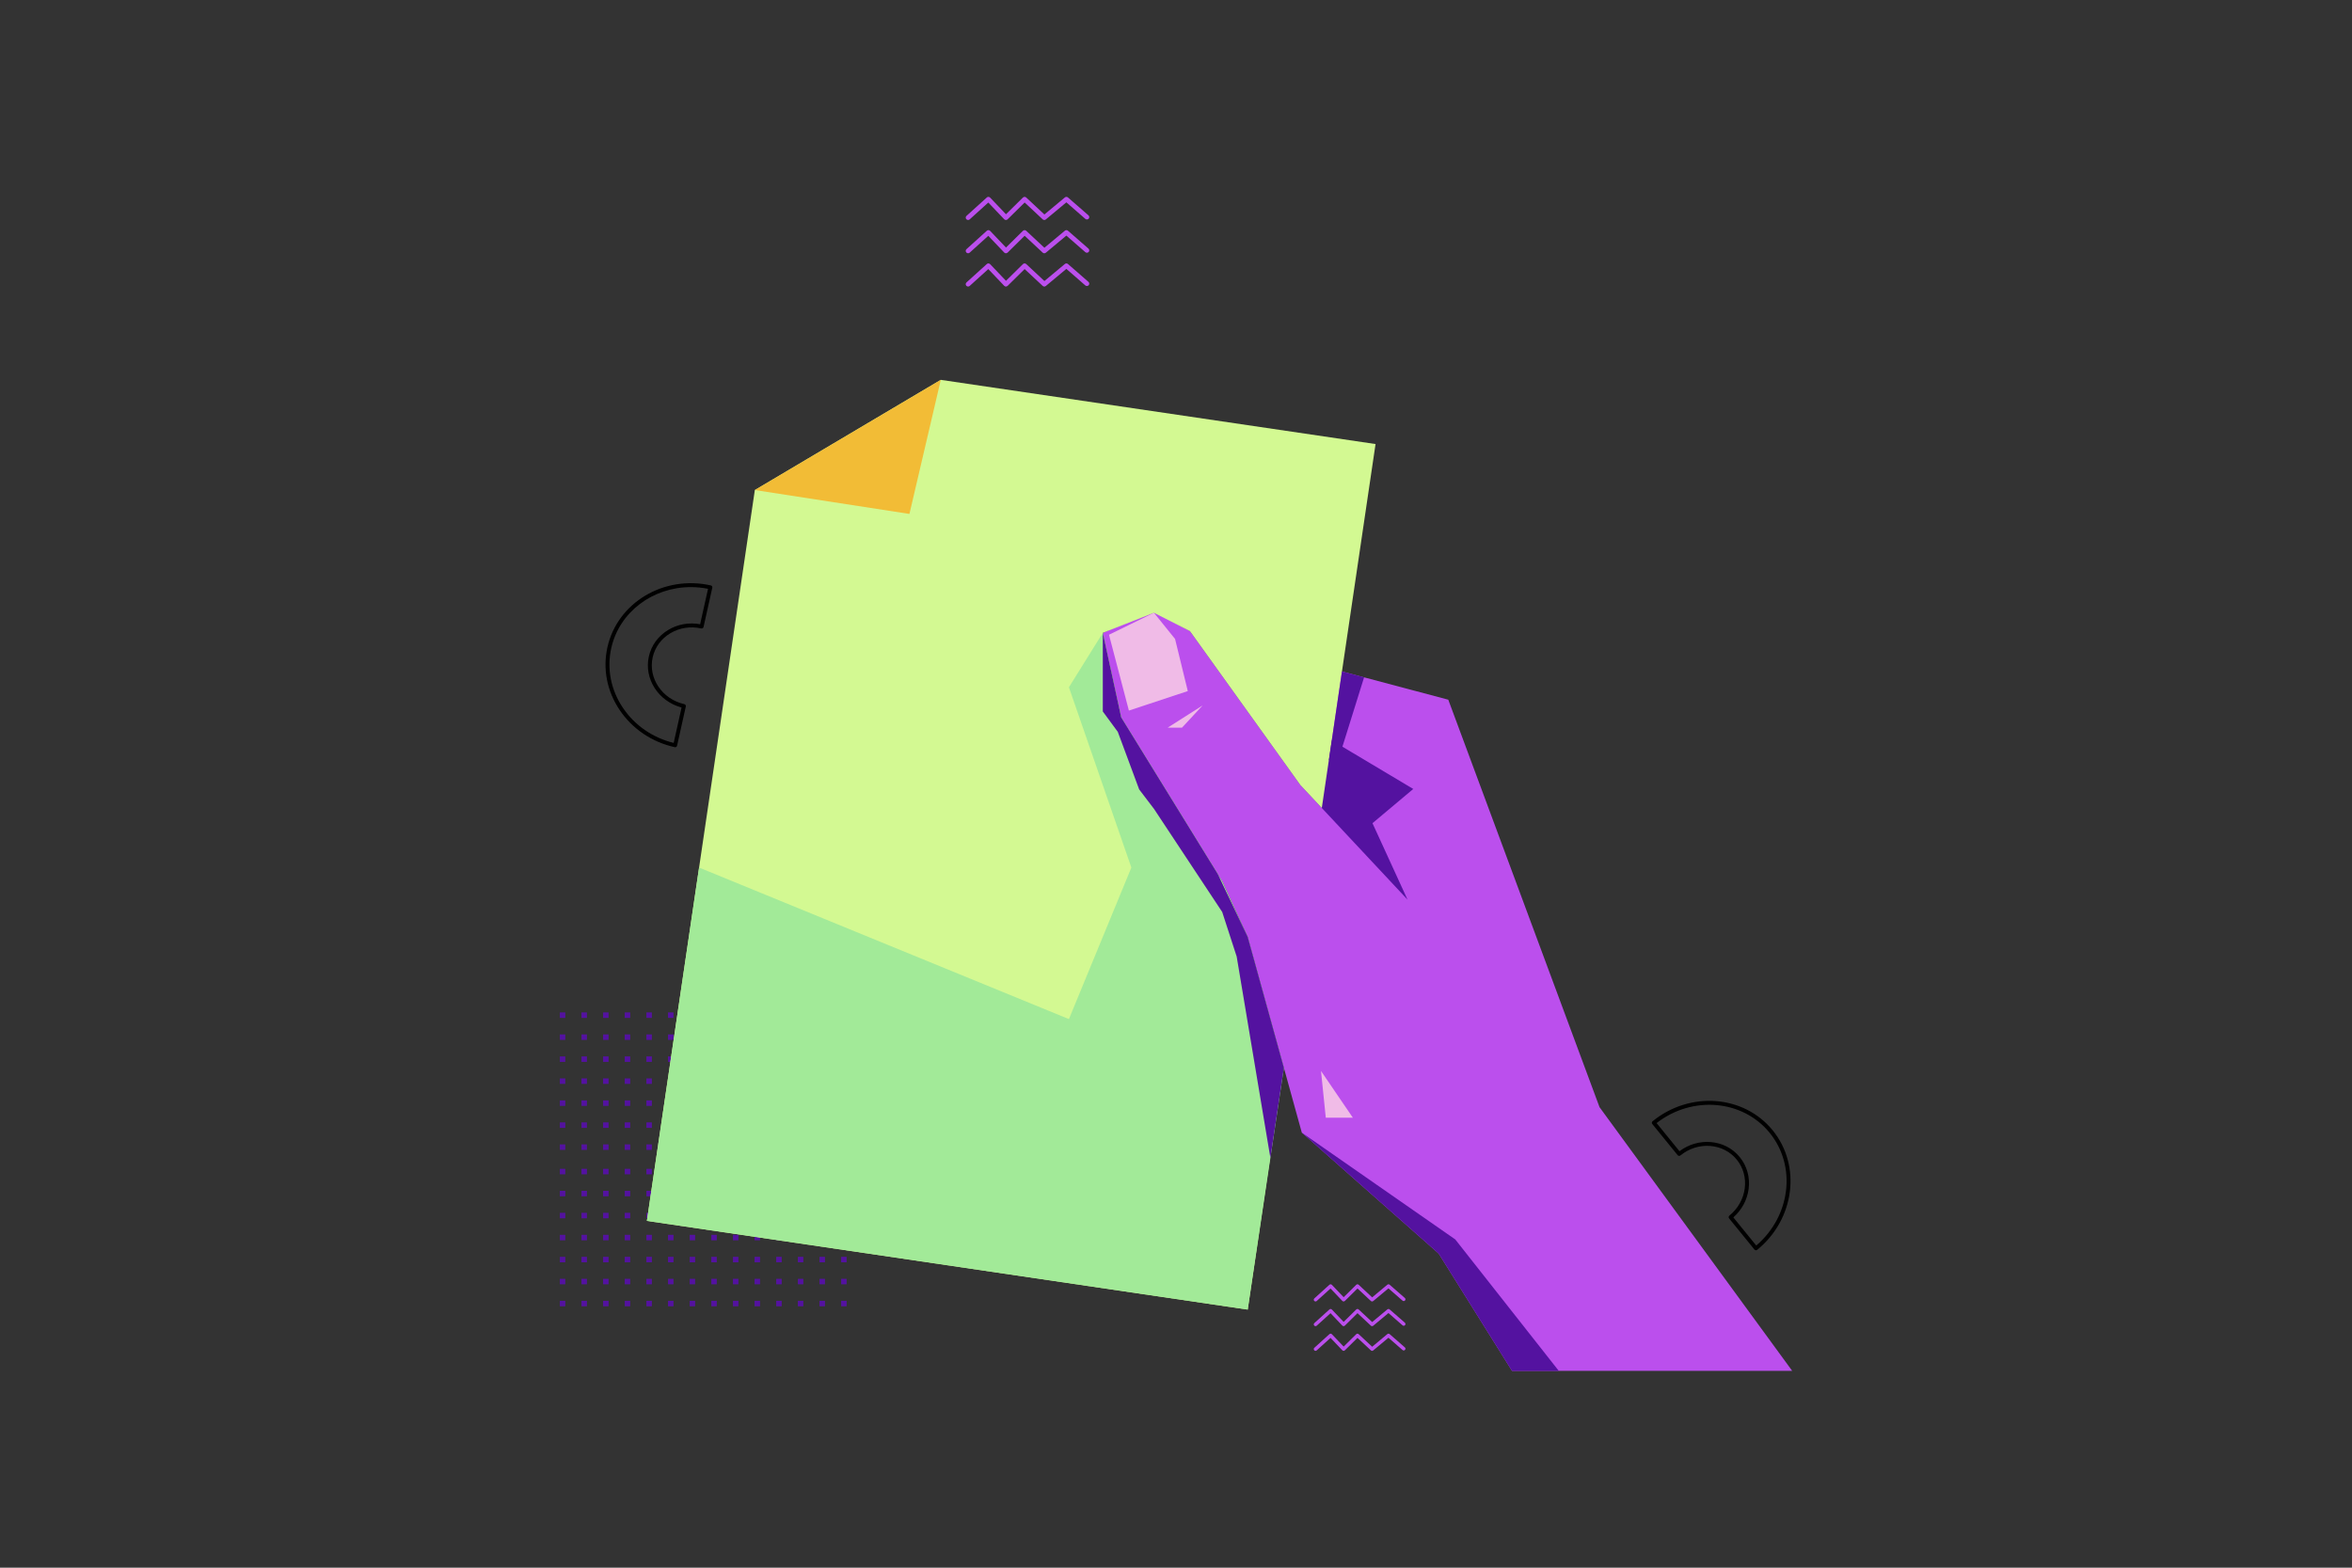 <svg xmlns="http://www.w3.org/2000/svg" xmlns:xlink="http://www.w3.org/1999/xlink" viewBox="0 0 600 400" id="empty-file"><rect x="0" y="0" width="600" height="400" fill="#333333" stroke="none"/><defs><rect id="a" width="94.868" height="94.868" x="328.422" y="101.37"></rect></defs><clipPath id="b"><use overflow="visible" xlink:href="#a"></use></clipPath><g clip-path="url(#b)"><line x1="327.238" x2="421.598" y1="103.932" y2="197.569" fill="#BB4FED"></line></g><g clip-path="url(#b)"><line x1="331.97" x2="426.33" y1="96.739" y2="190.377" fill="#BB4FED"></line></g><g clip-path="url(#b)"><line x1="336.701" x2="431.061" y1="89.547" y2="183.185" fill="#BB4FED"></line></g><g clip-path="url(#b)"><line x1="341.433" x2="435.793" y1="82.355" y2="175.993" fill="#BB4FED"></line></g><g clip-path="url(#b)"><line x1="346.164" x2="440.525" y1="75.163" y2="168.801" fill="#BB4FED"></line></g><g clip-path="url(#b)"><line x1="350.896" x2="445.256" y1="67.971" y2="161.609" fill="#BB4FED"></line></g><g clip-path="url(#b)"><line x1="355.627" x2="449.988" y1="60.779" y2="154.417" fill="#BB4FED"></line></g><g clip-path="url(#b)"><line x1="360.359" x2="454.719" y1="53.587" y2="147.224" fill="#BB4FED"></line></g><g clip-path="url(#b)"><line x1="365.091" x2="459.451" y1="46.394" y2="140.032" fill="#BB4FED"></line></g><g clip-path="url(#b)"><line x1="322.519" x2="416.879" y1="110.43" y2="204.068" fill="#BB4FED"></line></g><g clip-path="url(#b)"><line x1="317.799" x2="412.159" y1="116.928" y2="210.566" fill="#BB4FED"></line></g><g clip-path="url(#b)"><line x1="313.08" x2="407.44" y1="123.426" y2="217.064" fill="#BB4FED"></line></g><g clip-path="url(#b)"><line x1="308.36" x2="402.72" y1="129.924" y2="223.562" fill="#BB4FED"></line></g><g clip-path="url(#b)"><line x1="303.641" x2="398.001" y1="136.423" y2="230.06" fill="#BB4FED"></line></g><g clip-path="url(#b)"><line x1="298.921" x2="393.282" y1="142.921" y2="236.559" fill="#BB4FED"></line></g><g clip-path="url(#b)"><line x1="294.202" x2="388.562" y1="149.419" y2="243.057" fill="#BB4FED"></line></g><g clip-path="url(#b)"><line x1="289.483" x2="383.843" y1="155.917" y2="249.555" fill="#BB4FED"></line></g><g><rect width="1.397" height="1.397" x="142.814" y="298.231" fill="#5412A0"></rect><rect width="1.397" height="1.397" x="148.334" y="298.231" fill="#5412A0"></rect><rect width="1.397" height="1.397" x="153.855" y="298.231" fill="#5412A0"></rect><rect width="1.397" height="1.397" x="159.375" y="298.231" fill="#5412A0"></rect><rect width="1.397" height="1.397" x="164.896" y="298.231" fill="#5412A0"></rect><rect width="1.397" height="1.397" x="170.416" y="298.231" fill="#5412A0"></rect><rect width="1.397" height="1.397" x="175.937" y="298.231" fill="#5412A0"></rect><rect width="1.397" height="1.397" x="181.457" y="298.231" fill="#5412A0"></rect><rect width="1.397" height="1.397" x="186.977" y="298.231" fill="#5412A0"></rect><rect width="1.397" height="1.397" x="192.498" y="298.231" fill="#5412A0"></rect><rect width="1.397" height="1.397" x="198.018" y="298.231" fill="#5412A0"></rect><rect width="1.397" height="1.397" x="203.539" y="298.231" fill="#5412A0"></rect><rect width="1.397" height="1.397" x="209.059" y="298.231" fill="#5412A0"></rect><rect width="1.397" height="1.397" x="214.58" y="298.231" fill="#5412A0"></rect><g><rect width="1.397" height="1.397" x="142.814" y="303.844" fill="#5412A0"></rect><rect width="1.397" height="1.397" x="148.334" y="303.844" fill="#5412A0"></rect><rect width="1.397" height="1.397" x="153.855" y="303.844" fill="#5412A0"></rect><rect width="1.397" height="1.397" x="159.375" y="303.844" fill="#5412A0"></rect><rect width="1.397" height="1.397" x="164.896" y="303.844" fill="#5412A0"></rect><rect width="1.397" height="1.397" x="170.416" y="303.844" fill="#5412A0"></rect><rect width="1.397" height="1.397" x="175.937" y="303.844" fill="#5412A0"></rect><rect width="1.397" height="1.397" x="181.457" y="303.844" fill="#5412A0"></rect><rect width="1.397" height="1.397" x="186.977" y="303.844" fill="#5412A0"></rect><rect width="1.397" height="1.397" x="192.498" y="303.844" fill="#5412A0"></rect><rect width="1.397" height="1.397" x="198.018" y="303.844" fill="#5412A0"></rect><rect width="1.397" height="1.397" x="203.539" y="303.844" fill="#5412A0"></rect><rect width="1.397" height="1.397" x="209.059" y="303.844" fill="#5412A0"></rect><rect width="1.397" height="1.397" x="214.58" y="303.844" fill="#5412A0"></rect></g><g><rect width="1.397" height="1.397" x="142.814" y="309.456" fill="#5412A0"></rect><rect width="1.397" height="1.397" x="148.334" y="309.456" fill="#5412A0"></rect><rect width="1.397" height="1.397" x="153.855" y="309.456" fill="#5412A0"></rect><rect width="1.397" height="1.397" x="159.375" y="309.456" fill="#5412A0"></rect><rect width="1.397" height="1.397" x="164.896" y="309.456" fill="#5412A0"></rect><rect width="1.397" height="1.397" x="170.416" y="309.456" fill="#5412A0"></rect><rect width="1.397" height="1.397" x="175.937" y="309.456" fill="#5412A0"></rect><rect width="1.397" height="1.397" x="181.457" y="309.456" fill="#5412A0"></rect><rect width="1.397" height="1.397" x="186.977" y="309.456" fill="#5412A0"></rect><rect width="1.397" height="1.397" x="192.498" y="309.456" fill="#5412A0"></rect><rect width="1.397" height="1.397" x="198.018" y="309.456" fill="#5412A0"></rect><rect width="1.397" height="1.397" x="203.539" y="309.456" fill="#5412A0"></rect><rect width="1.397" height="1.397" x="209.059" y="309.456" fill="#5412A0"></rect><rect width="1.397" height="1.397" x="214.58" y="309.456" fill="#5412A0"></rect></g><g><rect width="1.397" height="1.397" x="142.814" y="315.069" fill="#5412A0"></rect><rect width="1.397" height="1.397" x="148.334" y="315.069" fill="#5412A0"></rect><rect width="1.397" height="1.397" x="153.855" y="315.069" fill="#5412A0"></rect><rect width="1.397" height="1.397" x="159.375" y="315.069" fill="#5412A0"></rect><rect width="1.397" height="1.397" x="164.896" y="315.069" fill="#5412A0"></rect><rect width="1.397" height="1.397" x="170.416" y="315.069" fill="#5412A0"></rect><rect width="1.397" height="1.397" x="175.937" y="315.069" fill="#5412A0"></rect><rect width="1.397" height="1.397" x="181.457" y="315.069" fill="#5412A0"></rect><rect width="1.397" height="1.397" x="186.977" y="315.069" fill="#5412A0"></rect><rect width="1.397" height="1.397" x="192.498" y="315.069" fill="#5412A0"></rect><rect width="1.397" height="1.397" x="198.018" y="315.069" fill="#5412A0"></rect><rect width="1.397" height="1.397" x="203.539" y="315.069" fill="#5412A0"></rect><rect width="1.397" height="1.397" x="209.059" y="315.069" fill="#5412A0"></rect><rect width="1.397" height="1.397" x="214.58" y="315.069" fill="#5412A0"></rect></g><g><rect width="1.397" height="1.397" x="142.814" y="320.682" fill="#5412A0"></rect><rect width="1.397" height="1.397" x="148.334" y="320.682" fill="#5412A0"></rect><rect width="1.397" height="1.397" x="153.855" y="320.682" fill="#5412A0"></rect><rect width="1.397" height="1.397" x="159.375" y="320.682" fill="#5412A0"></rect><rect width="1.397" height="1.397" x="164.896" y="320.682" fill="#5412A0"></rect><rect width="1.397" height="1.397" x="170.416" y="320.682" fill="#5412A0"></rect><rect width="1.397" height="1.397" x="175.937" y="320.682" fill="#5412A0"></rect><rect width="1.397" height="1.397" x="181.457" y="320.682" fill="#5412A0"></rect><rect width="1.397" height="1.397" x="186.977" y="320.682" fill="#5412A0"></rect><rect width="1.397" height="1.397" x="192.498" y="320.682" fill="#5412A0"></rect><rect width="1.397" height="1.397" x="198.018" y="320.682" fill="#5412A0"></rect><rect width="1.397" height="1.397" x="203.539" y="320.682" fill="#5412A0"></rect><rect width="1.397" height="1.397" x="209.059" y="320.682" fill="#5412A0"></rect><rect width="1.397" height="1.397" x="214.58" y="320.682" fill="#5412A0"></rect></g><g><rect width="1.397" height="1.397" x="142.814" y="326.294" fill="#5412A0"></rect><rect width="1.397" height="1.397" x="148.334" y="326.294" fill="#5412A0"></rect><rect width="1.397" height="1.397" x="153.855" y="326.294" fill="#5412A0"></rect><rect width="1.397" height="1.397" x="159.375" y="326.294" fill="#5412A0"></rect><rect width="1.397" height="1.397" x="164.896" y="326.294" fill="#5412A0"></rect><rect width="1.397" height="1.397" x="170.416" y="326.294" fill="#5412A0"></rect><rect width="1.397" height="1.397" x="175.937" y="326.294" fill="#5412A0"></rect><rect width="1.397" height="1.397" x="181.457" y="326.294" fill="#5412A0"></rect><rect width="1.397" height="1.397" x="186.977" y="326.294" fill="#5412A0"></rect><rect width="1.397" height="1.397" x="192.498" y="326.294" fill="#5412A0"></rect><rect width="1.397" height="1.397" x="198.018" y="326.294" fill="#5412A0"></rect><rect width="1.397" height="1.397" x="203.539" y="326.294" fill="#5412A0"></rect><rect width="1.397" height="1.397" x="209.059" y="326.294" fill="#5412A0"></rect><rect width="1.397" height="1.397" x="214.58" y="326.294" fill="#5412A0"></rect></g><g><rect width="1.397" height="1.397" x="142.814" y="331.907" fill="#5412A0"></rect><rect width="1.397" height="1.397" x="148.334" y="331.907" fill="#5412A0"></rect><rect width="1.397" height="1.397" x="153.855" y="331.907" fill="#5412A0"></rect><rect width="1.397" height="1.397" x="159.375" y="331.907" fill="#5412A0"></rect><rect width="1.397" height="1.397" x="164.896" y="331.907" fill="#5412A0"></rect><rect width="1.397" height="1.397" x="170.416" y="331.907" fill="#5412A0"></rect><rect width="1.397" height="1.397" x="175.937" y="331.907" fill="#5412A0"></rect><rect width="1.397" height="1.397" x="181.457" y="331.907" fill="#5412A0"></rect><rect width="1.397" height="1.397" x="186.977" y="331.907" fill="#5412A0"></rect><rect width="1.397" height="1.397" x="192.498" y="331.907" fill="#5412A0"></rect><rect width="1.397" height="1.397" x="198.018" y="331.907" fill="#5412A0"></rect><rect width="1.397" height="1.397" x="203.539" y="331.907" fill="#5412A0"></rect><rect width="1.397" height="1.397" x="209.059" y="331.907" fill="#5412A0"></rect><rect width="1.397" height="1.397" x="214.58" y="331.907" fill="#5412A0"></rect></g><g><rect width="1.397" height="1.397" x="142.814" y="258.322" fill="#5412A0"></rect><rect width="1.397" height="1.397" x="148.334" y="258.322" fill="#5412A0"></rect><rect width="1.397" height="1.397" x="153.855" y="258.322" fill="#5412A0"></rect><rect width="1.397" height="1.397" x="159.375" y="258.322" fill="#5412A0"></rect><rect width="1.397" height="1.397" x="164.896" y="258.322" fill="#5412A0"></rect><rect width="1.397" height="1.397" x="170.416" y="258.322" fill="#5412A0"></rect><rect width="1.397" height="1.397" x="175.937" y="258.322" fill="#5412A0"></rect><rect width="1.397" height="1.397" x="181.457" y="258.322" fill="#5412A0"></rect><rect width="1.397" height="1.397" x="186.977" y="258.322" fill="#5412A0"></rect><rect width="1.397" height="1.397" x="192.498" y="258.322" fill="#5412A0"></rect><rect width="1.397" height="1.397" x="198.018" y="258.322" fill="#5412A0"></rect><rect width="1.397" height="1.397" x="203.539" y="258.322" fill="#5412A0"></rect><rect width="1.397" height="1.397" x="209.059" y="258.322" fill="#5412A0"></rect><rect width="1.397" height="1.397" x="214.58" y="258.322" fill="#5412A0"></rect><g><rect width="1.397" height="1.397" x="142.814" y="263.934" fill="#5412A0"></rect><rect width="1.397" height="1.397" x="148.334" y="263.934" fill="#5412A0"></rect><rect width="1.397" height="1.397" x="153.855" y="263.934" fill="#5412A0"></rect><rect width="1.397" height="1.397" x="159.375" y="263.934" fill="#5412A0"></rect><rect width="1.397" height="1.397" x="164.896" y="263.934" fill="#5412A0"></rect><rect width="1.397" height="1.397" x="170.416" y="263.934" fill="#5412A0"></rect><rect width="1.397" height="1.397" x="175.937" y="263.934" fill="#5412A0"></rect><rect width="1.397" height="1.397" x="181.457" y="263.934" fill="#5412A0"></rect><rect width="1.397" height="1.397" x="186.977" y="263.934" fill="#5412A0"></rect><rect width="1.397" height="1.397" x="192.498" y="263.934" fill="#5412A0"></rect><rect width="1.397" height="1.397" x="198.018" y="263.934" fill="#5412A0"></rect><rect width="1.397" height="1.397" x="203.539" y="263.934" fill="#5412A0"></rect><rect width="1.397" height="1.397" x="209.059" y="263.934" fill="#5412A0"></rect><rect width="1.397" height="1.397" x="214.58" y="263.934" fill="#5412A0"></rect></g><g><rect width="1.397" height="1.397" x="142.814" y="269.547" fill="#5412A0"></rect><rect width="1.397" height="1.397" x="148.334" y="269.547" fill="#5412A0"></rect><rect width="1.397" height="1.397" x="153.855" y="269.547" fill="#5412A0"></rect><rect width="1.397" height="1.397" x="159.375" y="269.547" fill="#5412A0"></rect><rect width="1.397" height="1.397" x="164.896" y="269.547" fill="#5412A0"></rect><rect width="1.397" height="1.397" x="170.416" y="269.547" fill="#5412A0"></rect><rect width="1.397" height="1.397" x="175.937" y="269.547" fill="#5412A0"></rect><rect width="1.397" height="1.397" x="181.457" y="269.547" fill="#5412A0"></rect><rect width="1.397" height="1.397" x="186.977" y="269.547" fill="#5412A0"></rect><rect width="1.397" height="1.397" x="192.498" y="269.547" fill="#5412A0"></rect><rect width="1.397" height="1.397" x="198.018" y="269.547" fill="#5412A0"></rect><rect width="1.397" height="1.397" x="203.539" y="269.547" fill="#5412A0"></rect><rect width="1.397" height="1.397" x="209.059" y="269.547" fill="#5412A0"></rect><rect width="1.397" height="1.397" x="214.58" y="269.547" fill="#5412A0"></rect></g><g><rect width="1.397" height="1.397" x="142.814" y="275.16" fill="#5412A0"></rect><rect width="1.397" height="1.397" x="148.334" y="275.16" fill="#5412A0"></rect><rect width="1.397" height="1.397" x="153.855" y="275.16" fill="#5412A0"></rect><rect width="1.397" height="1.397" x="159.375" y="275.16" fill="#5412A0"></rect><rect width="1.397" height="1.397" x="164.896" y="275.16" fill="#5412A0"></rect><rect width="1.397" height="1.397" x="170.416" y="275.16" fill="#5412A0"></rect><rect width="1.397" height="1.397" x="175.937" y="275.16" fill="#5412A0"></rect><rect width="1.397" height="1.397" x="181.457" y="275.16" fill="#5412A0"></rect><rect width="1.397" height="1.397" x="186.977" y="275.16" fill="#5412A0"></rect><rect width="1.397" height="1.397" x="192.498" y="275.16" fill="#5412A0"></rect><rect width="1.397" height="1.397" x="198.018" y="275.16" fill="#5412A0"></rect><rect width="1.397" height="1.397" x="203.539" y="275.16" fill="#5412A0"></rect><rect width="1.397" height="1.397" x="209.059" y="275.16" fill="#5412A0"></rect><rect width="1.397" height="1.397" x="214.58" y="275.16" fill="#5412A0"></rect></g><g><rect width="1.397" height="1.397" x="142.814" y="280.772" fill="#5412A0"></rect><rect width="1.397" height="1.397" x="148.334" y="280.772" fill="#5412A0"></rect><rect width="1.397" height="1.397" x="153.855" y="280.772" fill="#5412A0"></rect><rect width="1.397" height="1.397" x="159.375" y="280.772" fill="#5412A0"></rect><rect width="1.397" height="1.397" x="164.896" y="280.772" fill="#5412A0"></rect><rect width="1.397" height="1.397" x="170.416" y="280.772" fill="#5412A0"></rect><rect width="1.397" height="1.397" x="175.937" y="280.772" fill="#5412A0"></rect><rect width="1.397" height="1.397" x="181.457" y="280.772" fill="#5412A0"></rect><rect width="1.397" height="1.397" x="186.977" y="280.772" fill="#5412A0"></rect><rect width="1.397" height="1.397" x="192.498" y="280.772" fill="#5412A0"></rect><rect width="1.397" height="1.397" x="198.018" y="280.772" fill="#5412A0"></rect><rect width="1.397" height="1.397" x="203.539" y="280.772" fill="#5412A0"></rect><rect width="1.397" height="1.397" x="209.059" y="280.772" fill="#5412A0"></rect><rect width="1.397" height="1.397" x="214.58" y="280.772" fill="#5412A0"></rect></g><g><rect width="1.397" height="1.397" x="142.814" y="286.385" fill="#5412A0"></rect><rect width="1.397" height="1.397" x="148.334" y="286.385" fill="#5412A0"></rect><rect width="1.397" height="1.397" x="153.855" y="286.385" fill="#5412A0"></rect><rect width="1.397" height="1.397" x="159.375" y="286.385" fill="#5412A0"></rect><rect width="1.397" height="1.397" x="164.896" y="286.385" fill="#5412A0"></rect><rect width="1.397" height="1.397" x="170.416" y="286.385" fill="#5412A0"></rect><rect width="1.397" height="1.397" x="175.937" y="286.385" fill="#5412A0"></rect><rect width="1.397" height="1.397" x="181.457" y="286.385" fill="#5412A0"></rect><rect width="1.397" height="1.397" x="186.977" y="286.385" fill="#5412A0"></rect><rect width="1.397" height="1.397" x="192.498" y="286.385" fill="#5412A0"></rect><rect width="1.397" height="1.397" x="198.018" y="286.385" fill="#5412A0"></rect><rect width="1.397" height="1.397" x="203.539" y="286.385" fill="#5412A0"></rect><rect width="1.397" height="1.397" x="209.059" y="286.385" fill="#5412A0"></rect><rect width="1.397" height="1.397" x="214.58" y="286.385" fill="#5412A0"></rect></g><g><rect width="1.397" height="1.397" x="142.814" y="291.998" fill="#5412A0"></rect><rect width="1.397" height="1.397" x="148.334" y="291.998" fill="#5412A0"></rect><rect width="1.397" height="1.397" x="153.855" y="291.998" fill="#5412A0"></rect><rect width="1.397" height="1.397" x="159.375" y="291.998" fill="#5412A0"></rect><rect width="1.397" height="1.397" x="164.896" y="291.998" fill="#5412A0"></rect><rect width="1.397" height="1.397" x="170.416" y="291.998" fill="#5412A0"></rect><rect width="1.397" height="1.397" x="175.937" y="291.998" fill="#5412A0"></rect><rect width="1.397" height="1.397" x="181.457" y="291.998" fill="#5412A0"></rect><rect width="1.397" height="1.397" x="186.977" y="291.998" fill="#5412A0"></rect><rect width="1.397" height="1.397" x="192.498" y="291.998" fill="#5412A0"></rect><rect width="1.397" height="1.397" x="198.018" y="291.998" fill="#5412A0"></rect><rect width="1.397" height="1.397" x="203.539" y="291.998" fill="#5412A0"></rect><rect width="1.397" height="1.397" x="209.059" y="291.998" fill="#5412A0"></rect><rect width="1.397" height="1.397" x="214.58" y="291.998" fill="#5412A0"></rect></g></g></g><g><path fill="#BB4FED" d="M246.96 73.111c-.164 0-.328-.067-.447-.198-.224-.248-.204-.629.042-.853l5.186-4.694c.243-.219.616-.206.842.032l4.047 4.249 4.324-4.263c.231-.226.6-.23.836-.011l4.64 4.331 5.224-4.353c.229-.191.56-.186.783.008l5.231 4.561c.251.219.277.6.058.851-.219.253-.6.278-.852.059l-4.843-4.222-5.237 4.364c-.235.196-.576.185-.799-.022l-4.606-4.299-4.348 4.288c-.116.112-.298.172-.433.173-.162-.002-.316-.07-.428-.187l-4.064-4.267-4.75 4.299C247.25 73.059 247.105 73.111 246.96 73.111zM246.96 64.621c-.164 0-.328-.067-.447-.198-.224-.248-.204-.629.042-.853l5.186-4.694c.243-.219.616-.206.842.032l4.047 4.249 4.324-4.263c.231-.226.6-.23.836-.011l4.64 4.331 5.224-4.353c.229-.191.56-.186.783.008l5.231 4.561c.251.219.277.6.058.851-.219.253-.6.278-.852.059l-4.843-4.222-5.237 4.364c-.235.196-.576.185-.799-.022l-4.606-4.299-4.348 4.288c-.116.112-.298.172-.433.173-.162-.002-.316-.07-.428-.187l-4.064-4.267-4.75 4.299C247.25 64.569 247.105 64.621 246.96 64.621zM246.96 56.131c-.164 0-.328-.067-.447-.198-.224-.248-.204-.629.042-.853l5.186-4.694c.243-.219.616-.206.842.032l4.047 4.249 4.324-4.263c.231-.226.6-.23.836-.011l4.64 4.331 5.224-4.353c.229-.191.56-.186.783.008l5.231 4.561c.251.219.277.6.058.851-.219.253-.6.278-.852.059l-4.843-4.222-5.237 4.364c-.235.196-.576.185-.799-.022l-4.606-4.299-4.348 4.288c-.116.112-.298.172-.433.173-.162-.002-.316-.07-.428-.187l-4.064-4.267-4.75 4.299C247.25 56.079 247.105 56.131 246.96 56.131z"></path></g><g><path fill="#BB4FED" d="M335.594 344.671c-.122 0-.244-.05-.332-.147-.166-.184-.152-.467.031-.633l3.848-3.483c.18-.163.457-.153.625.024l3.003 3.153 3.209-3.164c.171-.168.445-.171.62-.008l3.443 3.214 3.876-3.23c.17-.142.415-.138.581.006l3.882 3.384c.186.163.206.445.043.632-.163.188-.445.206-.632.044l-3.594-3.133-3.886 3.238c-.174.145-.427.137-.593-.017l-3.418-3.19-3.227 3.182c-.086.083-.221.128-.321.129-.12-.002-.234-.052-.318-.139l-3.016-3.167-3.525 3.19C335.809 344.633 335.701 344.671 335.594 344.671zM335.594 338.371c-.122 0-.244-.05-.332-.147-.166-.184-.152-.467.031-.633l3.848-3.483c.18-.163.457-.153.625.024l3.003 3.153 3.209-3.164c.171-.168.445-.171.62-.008l3.443 3.214 3.876-3.23c.17-.142.415-.138.581.006l3.882 3.384c.186.163.206.445.043.632-.163.188-.445.206-.632.044l-3.594-3.133-3.886 3.238c-.174.145-.427.137-.593-.017l-3.418-3.19-3.227 3.182c-.086.083-.221.128-.321.129-.12-.002-.234-.052-.318-.139l-3.016-3.167-3.525 3.19C335.809 338.332 335.701 338.371 335.594 338.371zM335.594 332.07c-.122 0-.244-.05-.332-.147-.166-.184-.152-.467.031-.633l3.848-3.483c.18-.163.457-.153.625.024l3.003 3.153 3.209-3.164c.171-.168.445-.171.62-.008l3.443 3.214 3.876-3.23c.17-.142.415-.138.581.006l3.882 3.384c.186.163.206.445.043.632-.163.188-.445.206-.632.044l-3.594-3.133-3.886 3.238c-.174.145-.427.137-.593-.017l-3.418-3.19-3.227 3.182c-.086.083-.221.128-.321.129-.12-.002-.234-.052-.318-.139l-3.016-3.167-3.525 3.19C335.809 332.032 335.701 332.07 335.594 332.07z"></path></g><g><path d="M172.236,190.657c-0.035,0-0.072-0.004-0.108-0.012c-5.811-1.294-10.797-4.656-14.04-9.464    c-3.249-4.817-4.361-10.509-3.132-16.027c2.538-11.38,14.369-18.463,26.372-15.786c0.13,0.029,0.242,0.108,0.313,0.22    s0.095,0.248,0.066,0.377l-2.23,10.005c-0.029,0.129-0.108,0.242-0.22,0.313c-0.112,0.071-0.251,0.096-0.377,0.066    c-2.738-0.61-5.532-0.176-7.875,1.224c-2.332,1.394-3.933,3.58-4.506,6.154c-1.188,5.325,2.436,10.681,8.075,11.938    c0.13,0.029,0.242,0.108,0.313,0.22s0.095,0.248,0.066,0.377l-2.23,10.005C172.673,190.499,172.466,190.657,172.236,190.657z     M176.222,149.802c-9.63,0-18.218,6.279-20.289,15.569c-1.17,5.247-0.11,10.663,2.984,15.25c3.009,4.461,7.59,7.62,12.941,8.934    l2.014-9.034c-5.898-1.57-9.621-7.304-8.349-13.013c0.635-2.845,2.399-5.259,4.97-6.795c2.421-1.448,5.285-1.954,8.114-1.44    l2.015-9.034C179.145,149.944,177.671,149.802,176.222,149.802z"></path></g><g><path d="M447.951,319.009c-0.145,0-0.289-0.063-0.388-0.185l-6.47-7.951c-0.175-0.214-0.142-0.529,0.072-0.703    c2.175-1.77,3.567-4.234,3.92-6.938c0.352-2.694-0.372-5.304-2.037-7.351c-1.665-2.046-4.073-3.285-6.783-3.489    c-2.726-0.208-5.415,0.658-7.59,2.427c-0.103,0.084-0.23,0.124-0.366,0.11c-0.132-0.014-0.253-0.079-0.337-0.182l-6.47-7.951    c-0.175-0.214-0.142-0.529,0.072-0.703c9.542-7.764,23.289-6.719,30.647,2.324c7.359,9.044,5.584,22.718-3.956,30.48    C448.174,318.972,448.062,319.009,447.951,319.009z M442.179,310.622l5.841,7.179c8.775-7.465,10.339-20.26,3.428-28.754    c-6.913-8.494-19.759-9.563-28.85-2.49l5.842,7.179c2.301-1.724,5.089-2.556,7.901-2.341c2.986,0.225,5.644,1.593,7.483,3.855    c1.841,2.261,2.641,5.142,2.253,8.111C445.713,306.158,444.334,308.718,442.179,310.622z"></path></g><g><path fill="#BB4FED" d="M385.706,349.77h71.481l-49.143-67.27L369.46,178.529l-65.795-17.464l-9.747-5.28l-12.59,5.686     l4.692,21.561l-9.612-3.071l-12.544,18.843v17.174c0,2.974,3.106,4.928,5.787,3.639l4.367-2.098l-2.615,20.103     c-0.31,2.382,1.826,4.356,4.176,3.86l13.466-2.843l7.717-1.218l15.027-12.59l6.498,14.215l13.809,49.955l34.928,30.867     L385.706,349.77z"></path><polygon fill="#5412A0" points="303.552 161.032 331.711 200.293 359.057 229.535 350.122 210.04 360.525 201.305 335.231 186.213 314.653 167.26"></polygon><polygon fill="#5412A0" points="286.02 183.032 311.788 224.829 310.04 226.294 295.158 235.762 303.552 218.433 298.949 213.56 292.992 218.163 285.682 229.535 290.826 215.184 295.97 208.822 291.638 201.105 285.682 204.354 274.174 219.517 283.515 198.127 287.306 195.284 280.537 185.401 272.685 185.672 276.408 179.96"></polygon><polygon fill="#5412A0" points="332.095 288.999 371.242 316.245 397.641 349.77 385.706 349.77 367.023 319.866"></polygon><polygon fill="#F0BBE7" points="287.983 181.306 303.01 176.33 299.761 163.029 294.375 156.352 282.906 161.953"></polygon><polygon fill="#F0BBE7" points="272.685 185.672 263.864 209.092 263.864 198.803"></polygon><polygon fill="#F0BBE7" points="297.866 185.672 306.801 179.986 301.521 185.672"></polygon><polygon fill="#F0BBE7" points="336.991 273.262 338.209 285.176 345.113 285.176"></polygon></g><g><polygon fill="#D3F992" points="239.995 96.921 192.56 125.037 165.024 311.514 318.294 334.146 327.189 273.902 310.635 222.958 286.02 183.032 281.328 161.471 294.375 156.351 303.552 161.032 331.711 200.293 337.193 206.155 350.905 113.298"></polygon></g><g><polygon fill="#F2BC36" points="192.56 125.037 231.999 131.13 239.995 96.921"></polygon></g><g><polygon fill="#A2EA98" points="178.336 221.361 272.685 260.026 288.612 221.361 272.685 175.359 281.328 161.471 286.02 183.032 311.788 224.829 318.286 239.044 327.523 272.459 318.294 334.146 165.024 311.514"></polygon></g><g><polygon fill="#5412A0" points="281.328 161.471 281.328 181.532 285.153 186.732 290.603 201.422 294.394 206.398 311.788 232.698 315.481 244.072 324.081 295.463 327.523 272.459 318.286 239.044 310.635 222.958 286.02 183.032"></polygon></g><g><polygon fill="#5412A0" points="341.861 192.419 347.98 172.828 342.336 171.329 338.985 194.017"></polygon></g></svg>